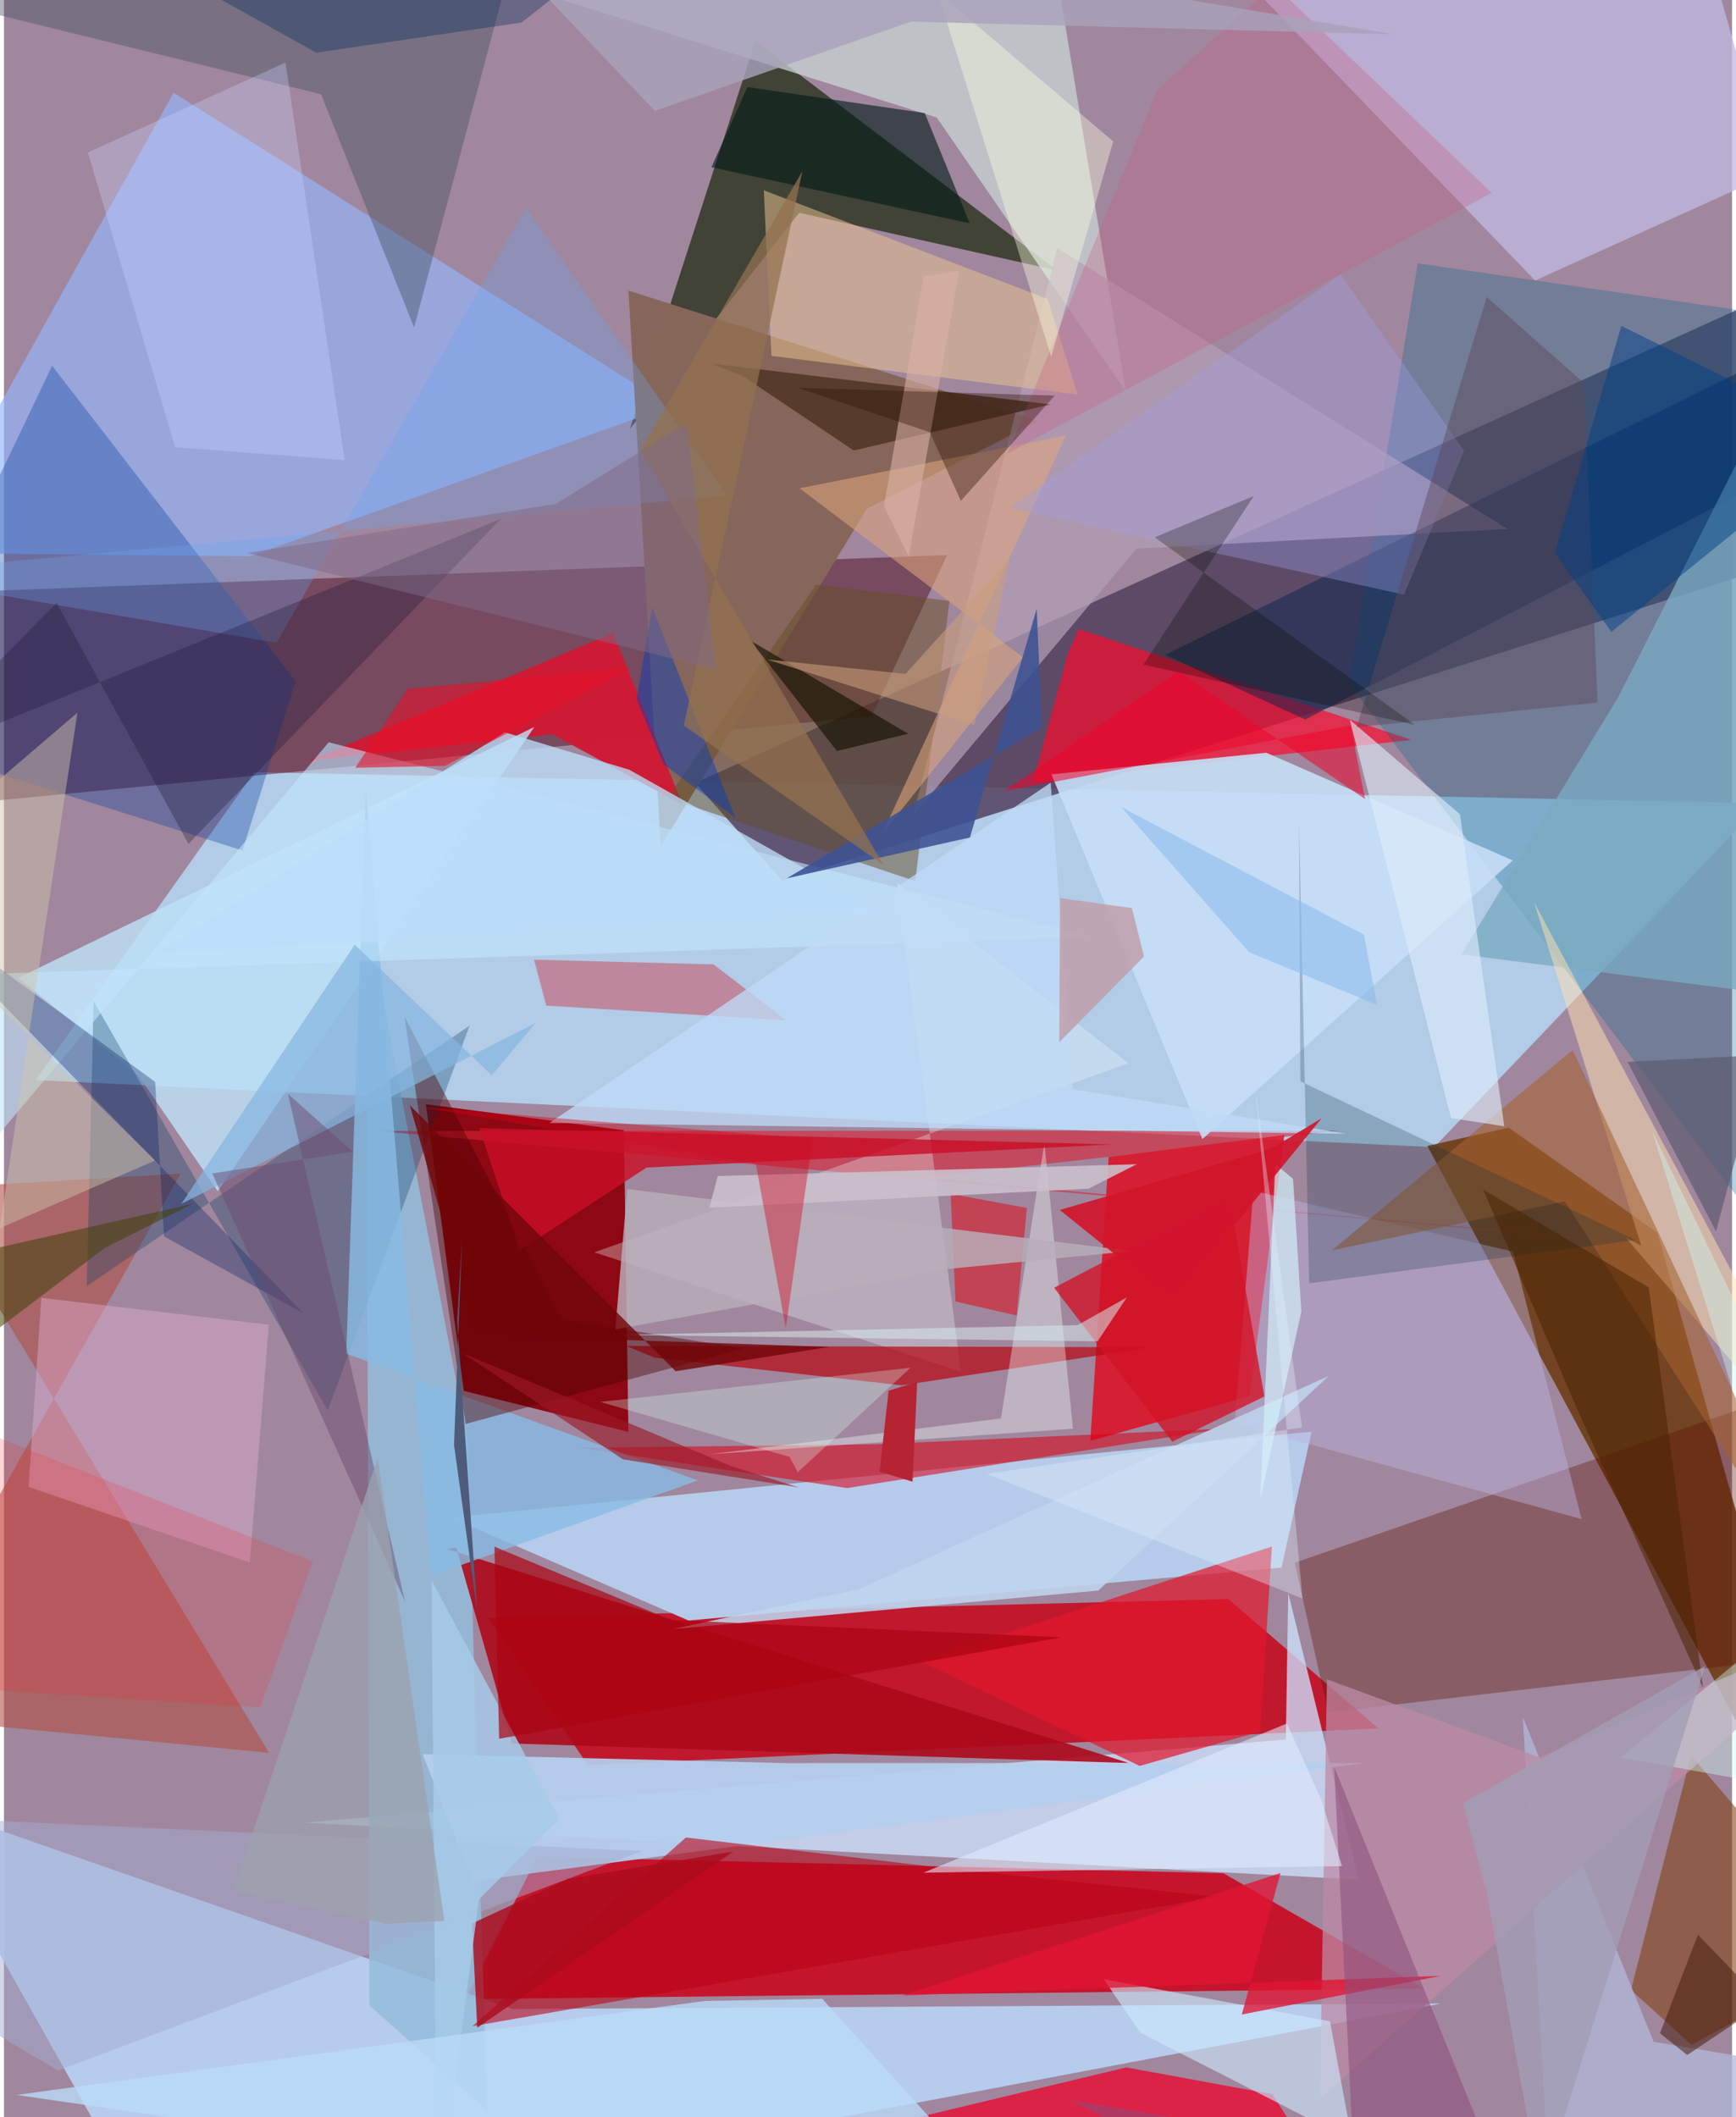 <svg xmlns="http://www.w3.org/2000/svg" width="228" height="278" viewBox="0 0 836 1024"><path fill="#a0879d" d="M0 0h836v1024H0z"/><path fill="#b3d1ec" fill-opacity=".914" d="M691.922 554.855l158.469-166.36-729.307-15.006L15.293 522.402z"/><path fill="#c80114" fill-opacity=".816" d="M592.318 773.394l-357.93 9.048 48.062 71.29 382.433-17.764z"/><path fill="#4e3d5b" fill-opacity=".816" d="M843.465 147.553L334.394 378.732l42.329 47.414L898 260.45z"/><path fill="#c5142c" fill-opacity=".984" d="M223.337 966.893l34.712-68.884 331.89 8.003 96.93 55.81z"/><path fill="#8d0610" fill-opacity=".973" d="M299.892 546.642l2.204 145.941-79.644-19.853L204.1 534.06z"/><path fill="#b9d2f4" fill-opacity=".91" d="M695.273 969.047l-449.38 2.636-289.844-101.104L77.234 1086z"/><path fill="#460016" fill-opacity=".451" d="M456.302 268.465L-62 287.857l50.593 100.076 431.034-41.523z"/><path fill="#6a360b" fill-opacity=".831" d="M727.955 545.397l71.982 50.864L898 944.164 688.59 554.247z"/><path fill="#e1081d" fill-opacity=".816" d="M525.552 696.86l8.858-137.27 84.993-10.62-16.74 126.368z"/><path fill="#1b280e" fill-opacity=".71" d="M384.744 102.905L302.838 207.45 363.52 19.853l146.044 110.993z"/><path fill="#b5cbe9" fill-opacity=".992" d="M618.05 758.165l14.581-65.728-416.476 41.584 115.03 49.758z"/><path fill="#cde2fe" fill-opacity=".765" d="M620.145 841.332L145.238 881.55l510.145 27.567-34.086-138.663z"/><path fill="#94b5fb" fill-opacity=".663" d="M322.258 196.486l-203.07 72.537-161.026-1.6L82.056 44.85z"/><path fill="#86665a" fill-opacity=".992" d="M317.732 409.269l99.8-163.259 83.027-42.437-198.449-63.015z"/><path fill="#c1bae3" fill-opacity=".753" d="M740.732 135.674l114.044-51.58L813.264-62 597.496-13.05z"/><path fill="#fc0a2c" fill-opacity=".69" d="M497.746 378.4l183.159-20.551-161.039-53.66-5.275 12.352z"/><path fill="#00648d" fill-opacity=".29" d="M650.636 330.645L898 657.465V158.54l-214.035-31.184z"/><path fill="#95bcdc" fill-opacity=".855" d="M233.706 1020.78l-9.47-324.616-48.876-253.667 1.42 527.392z"/><path fill="#c8d8d6" fill-opacity=".733" d="M501.164-62l41.513 251.215-91.464-132.406L103.464-52.306z"/><path fill="#5d0f02" fill-opacity=".349" d="M640.613 828.222L898 798.204V661.453L624.416 755.85z"/><path fill="#ad091b" fill-opacity=".902" d="M214.136 749.11l4.69-.574 26.968 94.731 298.494 9.456z"/><path fill="#b04d42" fill-opacity=".576" d="M85.509 567.587L-62 829.302l190.257 18.48-165.74-272.845z"/><path fill="#ed022c" fill-opacity=".757" d="M613.678 1012.914l46.02 73.086H183.514l359.433-86.061z"/><path fill="#b6d0ef" fill-opacity=".918" d="M226.909 909.815l431.517-57.124-279.885.072-176.033-4.352z"/><path fill="#ce1b35" fill-opacity=".984" d="M147.233 368.037l117.954-12.926 63.157 34.154-33.661-83.111z"/><path fill="#073e9c" fill-opacity=".333" d="M-62 355.374l177.394 55.958 25.716-81.884L23.3 176.894z"/><path fill="#b49fb6" fill-opacity=".702" d="M547.918 265.337L439.95 394.226l69.647-274.185 217.81 135.83z"/><path fill="#d72337" fill-opacity=".612" d="M645.654 546.864l-465.235.138 623.671 55.5-358.908-32.866z"/><path fill="#c5def6" fill-opacity=".906" d="M610.662 364.067l119.263 52.072-150.14 134.776-73.052-176.375z"/><path fill="#bde0f6" fill-opacity=".824" d="M6.965 472.946l57.996 47.133 38.464 56.08 153.151-224.526z"/><path fill="#013a62" fill-opacity=".302" d="M40.095 621.997l3.287-137.821 113.256 198.036 68.613-186.13z"/><path fill="#7f3c0b" fill-opacity=".557" d="M898 944.477l-81.876-95.466-29.005 113.455 29.322 26.605z"/><path fill="#edfcff" fill-opacity=".306" d="M463 663.42l-31.039-236.47 112.063 87.368-258.435 91.378z"/><path fill="#da0017" fill-opacity=".565" d="M589.381 691.012l-181.508 28.715-129.062-19.476 143.253-1.702z"/><path fill="#404f5e" fill-opacity=".408" d="M252.765-45.204l-54.357 203.602-45.027-112.83L-62-7.332z"/><path fill="#bfb3e1" fill-opacity=".447" d="M604.47 575.96l125.57 29.427 33.194 129.356-167.88-46.179z"/><path fill="#b50c18" fill-opacity=".733" d="M434.294 670.04l120.981-18.424-254.306-.647 13.844 5.705z"/><path fill="#e3162c" fill-opacity=".706" d="M607.727 837.46l-58.304 16.668-106.232-50.684 170.225-55.45z"/><path fill="#89bce3" fill-opacity=".804" d="M165.588 654.756l9.5-273.367 31.448 380.815 129.157-46.177z"/><path fill="#08244c" fill-opacity=".482" d="M873.057 221.672l-243.5 126.361-67.892-31.28 318.84-156.911z"/><path fill="#b2b8da" fill-opacity=".749" d="M898 1004.298l-99.946-16.775-63.273-157.08 12.866 228.332z"/><path fill="#79abc1" fill-opacity=".792" d="M866.567 168.086l-85.54 168.982L705.071 461.6l173.324 22.195z"/><path fill="#c3e5fd" fill-opacity=".592" d="M-24.338 471.596L-62 619.306l219.104-260.294 369.138 94.253z"/><path fill="#ffe0b2" fill-opacity=".514" d="M784.54 598.53L898 731.114l-157.76-294.75 51.876 166.17z"/><path fill="#654e25" fill-opacity=".49" d="M457.41 290.637l-64.497-7.915L320.932 386l119.923 40.148z"/><path fill="#ecc591" fill-opacity=".506" d="M371.308 172.121l148.148 18.726-14.564-46.24-137.314-52.573z"/><path fill="#bc8aa5" fill-opacity=".745" d="M636.611 1015.149L898 783.186l-155.104 66.786-102.88-37.75z"/><path fill="#4c3122" fill-opacity=".804" d="M342.215 175.805l15.289 6.13 53.596 35.952 95.219-22.277z"/><path fill="#cf1f29" fill-opacity=".384" d="M378.488 493.533l-35.185-27.076-86.86-2.287 5.916 22.199z"/><path fill="#a5622f" fill-opacity=".569" d="M758.916 507.856l-116.489 96.907 112.7-23.723L898 804.372z"/><path fill="#001917" fill-opacity=".604" d="M359.637 42.1L342.25 80.898l124.944 27.114-21.724-53.31z"/><path fill="#cce9fd" fill-opacity=".62" d="M549.806 983.208l102.36 52.184-10.673-57.776-109.428-20.343z"/><path fill="#e0b0d6" fill-opacity=".427" d="M18.088 627.731l110.074 12.98-9.256 114.97-106.995-36.486z"/><path fill="#b90316" fill-opacity=".584" d="M226.604 980l103.314-91.257L446.79 902.57l139.896 14.835z"/><path fill="#e1000c" fill-opacity=".502" d="M460.343 629.49l29.612 6.787 4.901-51.998-36.86-6.874z"/><path fill="#002d3d" fill-opacity=".231" d="M789.357 599.753L631.434 620.7l-4.938-223.636.681 125.97z"/><path fill="#c0d4ef" fill-opacity=".871" d="M413.943 768.56l226.94-103.066-111.461 103.808-205.84 18.615z"/><path fill="#dea57b" fill-opacity=".569" d="M513.746 210.608l-128.859 25.566 108.109 81.734-68.178 85.498z"/><path fill="#a09ee3" fill-opacity=".365" d="M646.624 132.725l59.74 85.346-29.064 69.563-190.845-42.15z"/><path fill="#061e62" fill-opacity=".333" d="M73.143 523.29l-128.941-94.289L144.98 635.24l-67.527-37.231z"/><path fill="#f2fffd" fill-opacity=".365" d="M340.807 703.442l141.514-17.384 21.017-133.24L517.166 691z"/><path fill="#6ba9f1" fill-opacity=".294" d="M349.793 239.668L252.498 100.61 131.803 310.909-62 277.483z"/><path fill="#bddef9" fill-opacity=".78" d="M426.68 442.089l-124.214-69.804-60.21-18.107L72.695 461.19z"/><path fill="#ddecfa" fill-opacity=".627" d="M651.083 348.096l48.976 192.699 25.763 3.945-21.465-150.954z"/><path fill="#4f0000" fill-opacity=".424" d="M223.335 688.718l134.243-36.5-87.84-14.071-76.028-146.623z"/><path fill="#a2add1" fill-opacity=".494" d="M-61.45 949.593l-.55-71.656 370.568 17.357-282.338 106.17z"/><path fill="#d0c6ab" fill-opacity=".467" d="M35.542 344.689L-62 428.179 73.138 561.273-2.05 594.056z"/><path fill="#d21226" fill-opacity=".788" d="M609.76 675.385l-17.067-96.766-84.656 44.213 57.17 74.484z"/><path fill="#1a1737" fill-opacity=".314" d="M240.248 251.054l-292.123 118.9L25.47 291.61l63.786 116.558z"/><path fill="#e11433" fill-opacity=".773" d="M617.544 905.915l-182.969 59.21 260.486-9.48-96.226 18.693z"/><path fill="#cdd2ff" fill-opacity=".329" d="M164.859 222.546l-82.066-6.23L40.636 73.76l95.533-43.502z"/><path fill="#5c4759" fill-opacity=".455" d="M717.333 143.654l47.072 41.66 6.509 154.483-116.535 11.901z"/><path fill="#c0daf7" fill-opacity=".773" d="M649.29 548.367l-385.364-5.231 242.45-164.602 10.746 148.288z"/><path fill="#b62333" d="M427.97 672.632l-4.352 39.152 15.925 4.846 2.266-48.313z"/><path fill="#b8aeb8" fill-opacity=".835" d="M456.785 613.733l-161.005 29.24 5.72-67.862 244.185 29.973z"/><path fill="#3d5293" fill-opacity=".882" d="M499.619 294.407L467.31 405.062l-88.627 19.751 123.41-73.066z"/><path fill="#cbbfcb" fill-opacity=".898" d="M341.267 584.12l4.068-15.33 202.637-5.687-23.299 11.814z"/><path fill="#c85d84" fill-opacity=".322" d="M614.233-7.524L558.026 43.51 485.52 219.367 719.734 93.281z"/><path fill="#023dc0" fill-opacity=".439" d="M306.052 338.341l13.07 31.378 34.71 25.782-40.215-101.887z"/><path fill="#d20017" fill-opacity=".4" d="M201.944 535.485l161.777 27.447 14.506 79.383 12.98-91.469z"/><path fill="#85b6e0" fill-opacity=".71" d="M257.148 494.817l-21.138 25.22-66.325-63.137-83.93 125.422z"/><path fill="#d1eef8" fill-opacity=".714" d="M615.037 562.956l-7.3 162.41 19.881-91-4.007-64.204z"/><path fill="#8d4c7b" fill-opacity=".565" d="M722.775 1050.723l-206.573-34.841L655.017 1086l-11.525-231.546z"/><path fill="#004185" fill-opacity=".502" d="M777.629 305.598l115.134-93.235-110.306-54.734L750.3 267.341z"/><path fill="#feffe1" fill-opacity=".392" d="M536.618 68.4l-29.954 104.12L433.394-62h-49.992z"/><path fill="#cffaf3" fill-opacity=".412" d="M898 870.838L797.306 546.89 898 754.883l-115.825 95.194z"/><path fill="#c90f28" fill-opacity=".82" d="M229.927 545.639l19.63 59.072 61.324-40.002 225.414-11.163z"/><path fill="#434108" fill-opacity=".545" d="M91.133 582.312L-62 616.78v70.784L48.763 603.57z"/><path fill="#c09da7" fill-opacity=".824" d="M551.539 462.6l-41.027 41.493.415-69.707 34.746 4.838z"/><path fill="#141200" fill-opacity=".643" d="M361.132 309.822l76.31 45.061-43.315 10.502 8.818-2.155z"/><path fill="#ab0c1e" fill-opacity=".824" d="M352.815 895.529l-80.142 13.287-46.24 21.505 2.544 50.407z"/><path fill="#e0ebfd" fill-opacity=".584" d="M620.672 833.592l16.432 36.422 10.206 32.548-202.532 3.19z"/><path fill="#dbb1a6" fill-opacity=".58" d="M462.03 130.895l-17.057 2.766-19.265 111.067 12.02 24.554z"/><path fill="#9c1826" fill-opacity=".635" d="M221.89 654.493l77.587 51.352 84.809 13.534-32.725-10.346z"/><path fill="#dafff8" fill-opacity=".29" d="M380.07 704.662l-91.616-26.617 150.074-16.504-54.484 50.556z"/><path fill="#fa2834" fill-opacity=".188" d="M-62 813.646V672.057l211.377 83.144-25.513 70.698z"/><path fill="#472400" fill-opacity=".525" d="M761.668 682.906L822.01 816.52l-26.296-193.84-80.144-47.323z"/><path fill="#2e1000" fill-opacity=".38" d="M462.91 242.262l45.412-50.917-124.23-3.772 63.867 21.511z"/><path fill="#d1142b" fill-opacity=".914" d="M613.155 555.517l-102.365 29.7 54.639 44.03 72.076-88.414z"/><path fill="#d3e8e9" fill-opacity=".553" d="M296.782 645.653l222.666-4.752 23.72-13.352-14.104 21.216z"/><path fill="#937250" fill-opacity=".733" d="M307.897 217.939L425.48 418.347l-96.59-67.445 57.381-268.13z"/><path fill="#ee052a" fill-opacity=".549" d="M651.443 350.87l-168.029 31.972 84.826-58.025 90.246 61.679z"/><path fill="#090a00" fill-opacity=".271" d="M551.25 321.446l131.29 29.12-125.853-90.7 47.967-19.97z"/><path fill="#a6cbe9" fill-opacity=".827" d="M268.725 879.76l-38.934 38.896-20.39 154.33-2.509-308.597z"/><path fill="#e81028" fill-opacity=".592" d="M213.45 370.396l-43.507.994 25.411-38.18 108.51-10.294z"/><path fill="#6c4b6f" fill-opacity=".482" d="M100.765 567.537l93.187 206.908-56.593-245.427 31.409 28.03z"/><path fill="#e2f0fd" fill-opacity=".361" d="M605.293 526.1l22.653 164.336-152.51 22.425 152.75 60.27z"/><path fill="#ab0312" fill-opacity=".698" d="M237.276 748.074l85.407 35.471 188.795 8.36-271.915 49.074z"/><path fill="#b9daf9" fill-opacity=".8" d="M503.755 1086L6.119 1013.245l332.7-45.44 57.043-1.052z"/><path fill="#491f0c" fill-opacity=".545" d="M801.142 983.408l18.35-47.666 32.01 33.247-37.203 24.964z"/><path fill="#59576d" fill-opacity=".643" d="M898 333.901v173.987l-112.535 5.714 42.782 81.952z"/><path fill="#012f59" fill-opacity=".353" d="M151.047 25.48L82.409-12.817 343.142-62l-92.72 72.885z"/><path fill="#a8a2bb" fill-opacity=".808" d="M672.445 16.604L438.766 10.46 314.86 53.64 205.166-62z"/><path fill="#9da2ac" fill-opacity=".761" d="M180.812 705.264l32.254 223.803-27.881 1.45-74.297-15.83z"/><path fill="#c99e7a" fill-opacity=".58" d="M486.533 270.041l-50.358 55.894-67.067-6.982 100.387 31.785z"/><path fill="#a39db6" fill-opacity=".788" d="M822.914 805.814l-79.45 254.524-26.093-144.623-11.56-43.545z"/><path fill="#8ebded" fill-opacity=".62" d="M657.916 452.079l6.35 33.918-61.877-25.43-61.887-70.18z"/><path fill="#700608" fill-opacity=".804" d="M227.984 645.678l171.241 5.767-74.279 11.774-128.57-128.594z"/><path fill="#806a87" fill-opacity=".506" d="M330.324 204.478l-63.3 39.221-149.52 23.756 226.891 56.302z"/><path fill="#4f5b79" fill-opacity=".992" d="M217.733 698.875l3.87-99.434-2.36 39.12 9.688 140.807z"/></svg>